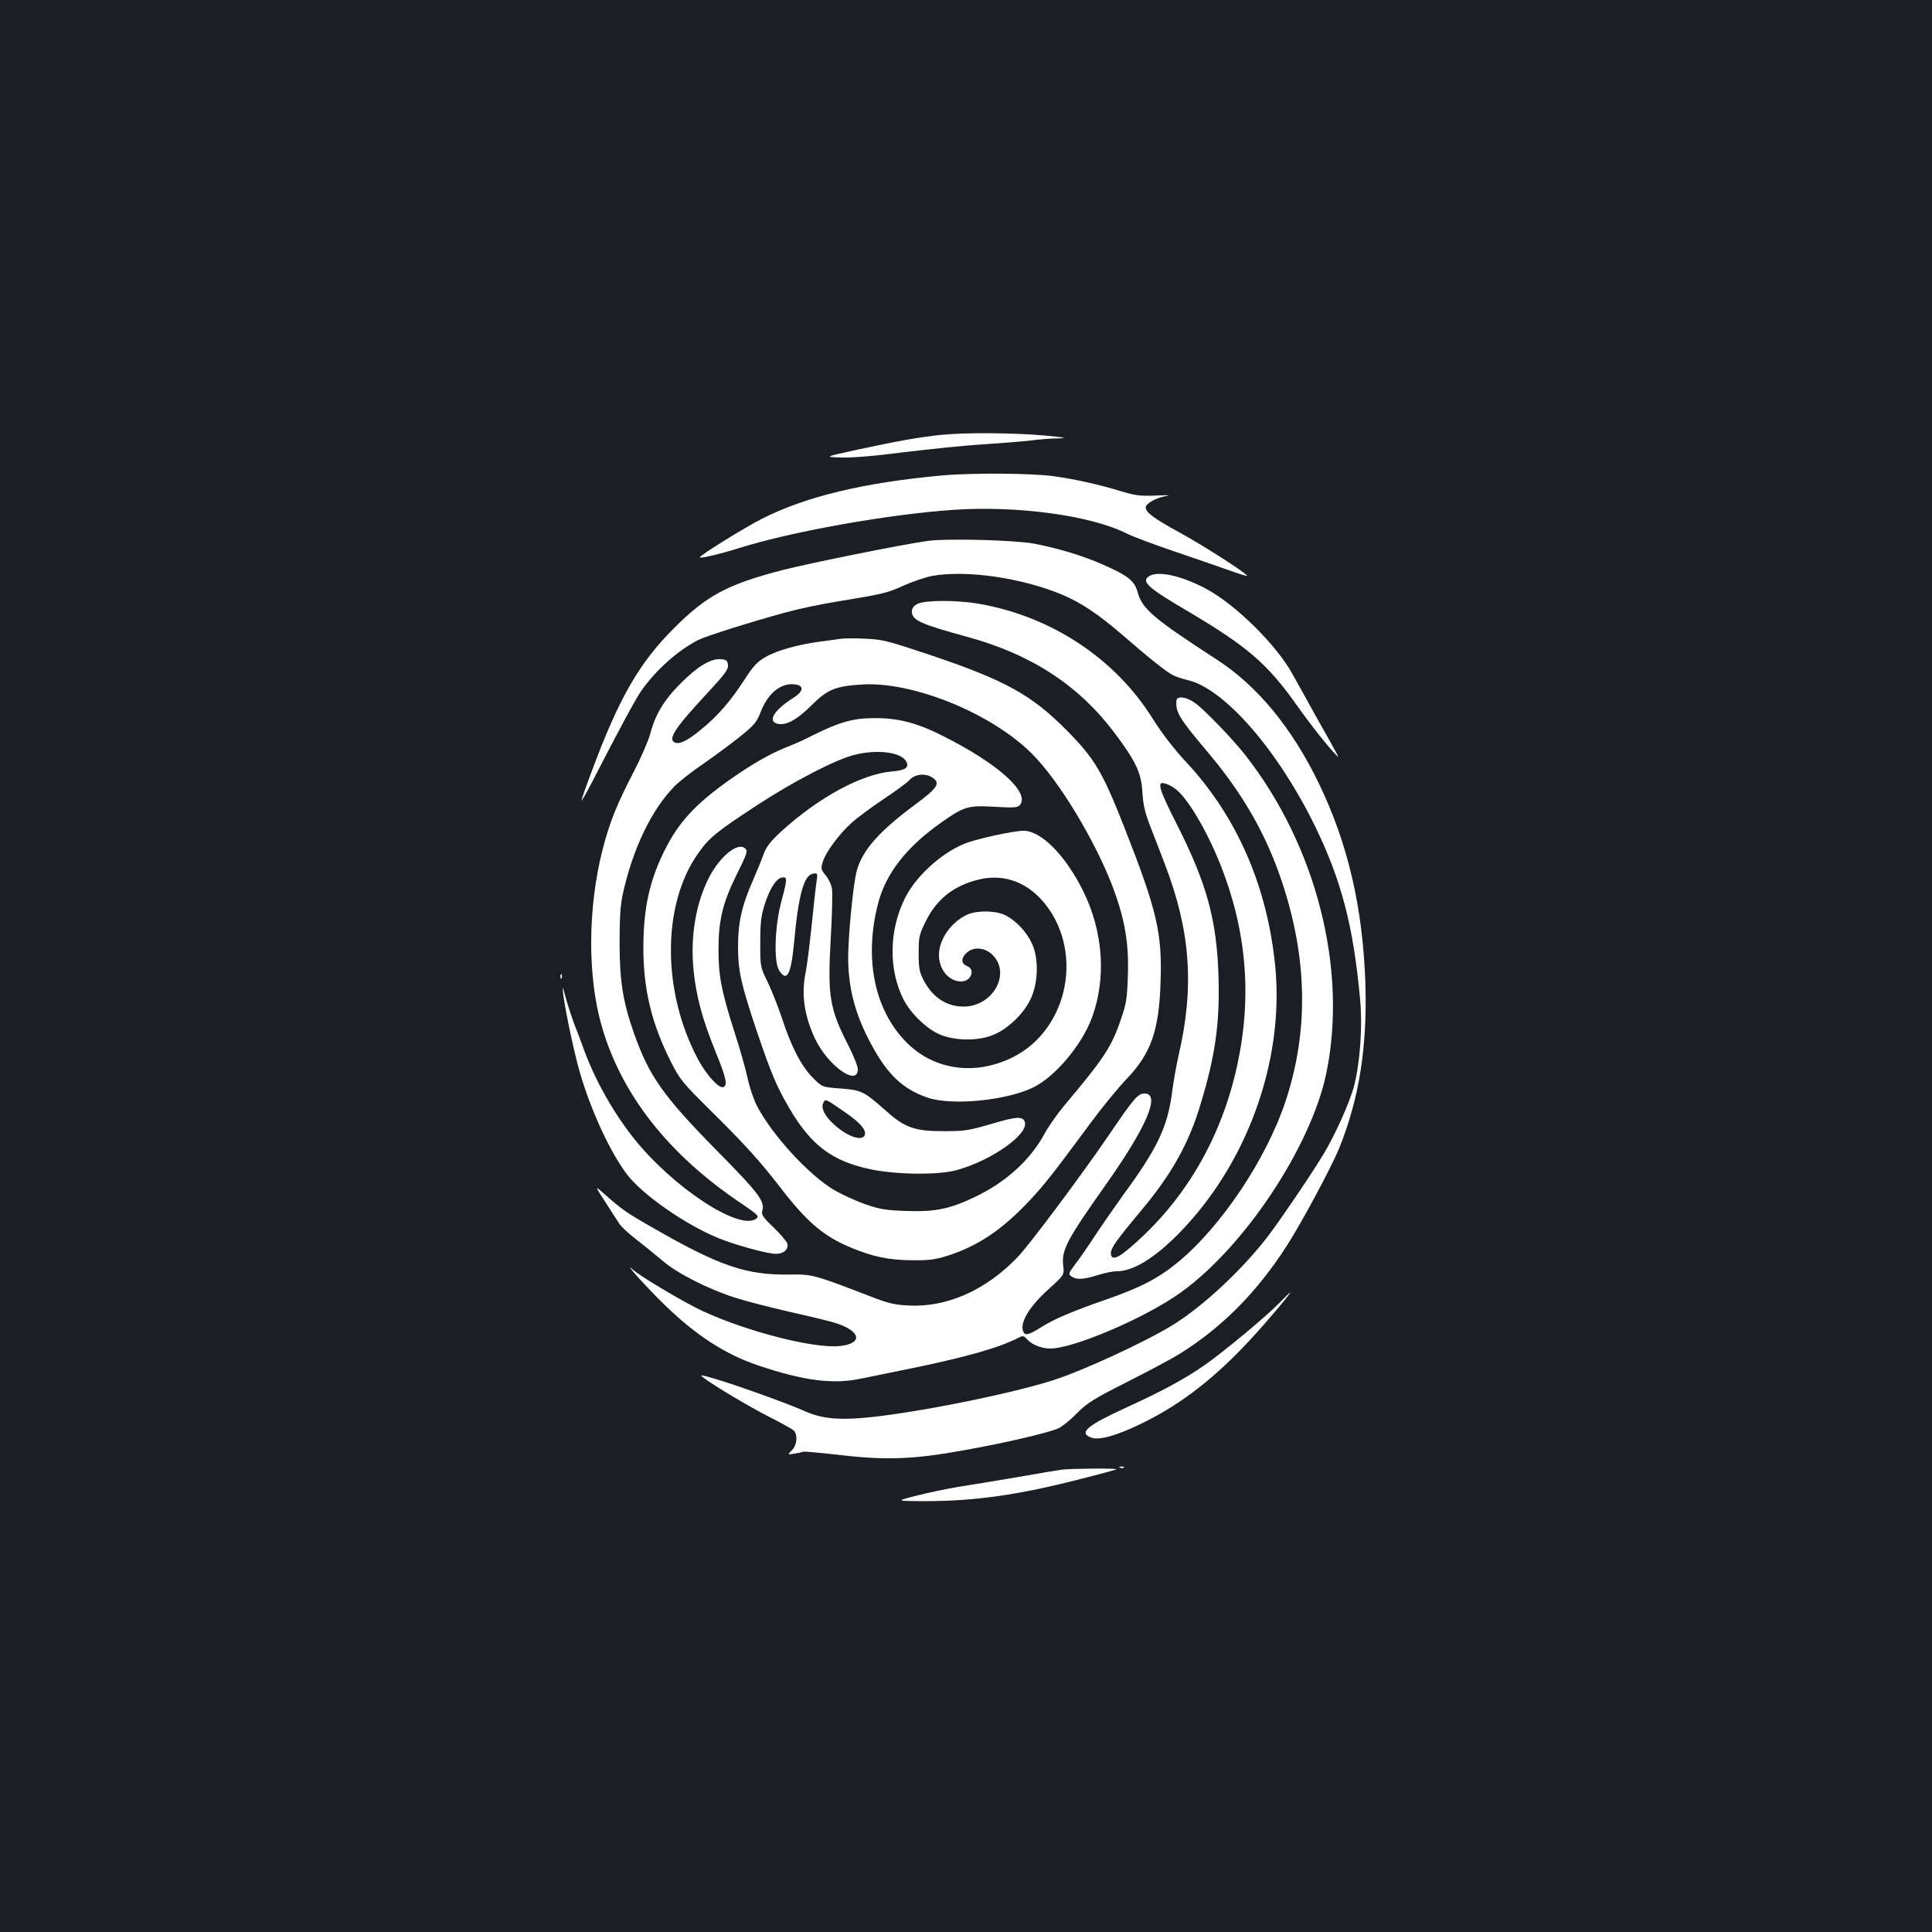 <?xml version="1.0" standalone="no"?>
<!DOCTYPE svg PUBLIC "-//W3C//DTD SVG 20010904//EN"
 "http://www.w3.org/TR/2001/REC-SVG-20010904/DTD/svg10.dtd">
<svg version="1.0" xmlns="http://www.w3.org/2000/svg"
 width="1000pt" height="1000pt" viewBox="0 0 1000 1000"
 preserveAspectRatio="xMidYMid meet">
<rect width="100%" height="100%" fill="#1b1f23"/>
<g transform="translate(0,1000) scale(0.1,-0.1)"
fill="#ffffff" stroke="none">
<path d="M4870 7749 c-114 -12 -221 -31 -430 -76 -175 -38 -175 -38 -86 -41
56 -2 177 8 330 28 133 16 315 35 406 40 91 6 201 15 245 20 44 6 109 11 145
11 49 2 31 5 -75 15 -160 14 -410 16 -535 3z"/>
<path d="M4875 7539 c-405 -37 -703 -109 -929 -223 -93 -47 -331 -195 -324
-201 6 -6 104 17 193 45 277 88 776 177 1118 201 331 23 715 -29 900 -123 32
-16 142 -57 245 -92 103 -35 231 -79 284 -98 53 -19 95 -32 93 -28 -12 19
-229 158 -350 224 -133 73 -175 104 -175 130 1 19 49 47 98 57 37 6 28 7 -46
4 -78 -3 -106 0 -175 21 -121 37 -239 63 -352 79 -109 16 -428 18 -580 4z"/>
<path d="M4800 7200 c-135 -19 -601 -113 -747 -150 -287 -74 -395 -132 -563
-300 -180 -179 -285 -360 -426 -739 -30 -79 -54 -148 -54 -154 0 -6 24 37 54
94 133 259 224 428 253 470 76 110 192 213 298 267 41 20 267 92 455 143 58
16 173 41 255 54 249 41 266 45 354 85 48 21 113 43 145 49 178 32 469 -10
678 -99 97 -41 188 -103 313 -211 130 -113 221 -186 255 -203 14 -8 48 -19 77
-26 190 -44 466 -361 659 -755 138 -284 199 -518 234 -899 13 -138 0 -323 -31
-445 -21 -84 -101 -261 -161 -359 -71 -116 -220 -335 -286 -422 -131 -170
-327 -354 -485 -454 -135 -85 -473 -242 -629 -291 -239 -76 -757 -177 -992
-195 -135 -10 -213 0 -300 40 -81 36 -350 133 -461 165 -69 20 -76 21 -55 5
58 -44 235 -149 340 -203 63 -32 121 -64 128 -71 22 -21 18 -74 -8 -101 -24
-25 -24 -25 11 -19 19 3 40 7 46 10 7 2 93 -6 190 -17 239 -28 382 -23 645 25
213 38 426 88 484 112 19 8 63 43 97 78 55 55 85 74 257 161 107 54 231 120
275 147 220 137 402 320 558 564 78 122 227 401 267 497 105 258 148 529 137
862 -14 391 -90 718 -241 1031 -139 287 -319 506 -531 642 -325 211 -384 261
-407 348 -16 58 -50 85 -180 142 -107 47 -231 84 -355 108 -103 19 -453 28
-553 14z"/>
<path d="M5945 7016 c-38 -27 -1 -60 200 -178 310 -183 415 -273 567 -488 81
-114 169 -224 211 -265 10 -10 2 6 -120 222 -37 68 -88 159 -112 202 -83 153
-298 364 -451 445 -129 68 -251 94 -295 62z"/>
<path d="M4748 6874 c-19 -10 -28 -23 -28 -39 0 -45 41 -64 285 -131 332 -90
579 -251 765 -499 109 -146 137 -204 143 -305 4 -65 13 -106 40 -175 19 -49
54 -139 77 -200 132 -343 153 -635 70 -989 -11 -49 -27 -137 -34 -195 -24
-176 -76 -286 -253 -527 -47 -66 -114 -162 -148 -214 -34 -52 -79 -117 -100
-144 -35 -47 -36 -50 -19 -63 25 -18 62 -16 136 7 34 11 79 20 99 20 83 0 192
66 317 192 355 359 549 892 503 1382 -40 415 -197 777 -460 1060 -66 71 -126
149 -174 225 -194 312 -525 531 -901 596 -116 20 -281 19 -318 -1z m1334 -956
c61 -43 161 -210 232 -386 137 -342 167 -680 92 -1036 -83 -392 -281 -726
-575 -969 -53 -44 -81 -48 -81 -13 0 27 32 71 153 216 158 187 250 350 310
551 78 256 101 423 94 665 -9 292 -60 479 -215 786 -96 189 -106 227 -60 212
13 -3 35 -15 50 -26z"/>
<path d="M4355 6694 c-16 -2 -66 -9 -110 -15 -114 -15 -223 -45 -283 -80 -42
-24 -63 -46 -108 -116 -71 -110 -139 -189 -224 -258 -70 -58 -111 -78 -135
-69 -41 16 -4 73 162 252 95 102 114 128 111 150 -2 22 -9 28 -36 30 -51 5
-120 -36 -207 -123 -88 -88 -133 -162 -160 -265 -10 -36 -48 -124 -86 -197
-86 -166 -123 -257 -160 -400 -77 -301 -79 -658 -4 -916 102 -354 347 -664
719 -914 91 -62 97 -68 80 -81 -88 -65 -437 166 -639 423 -104 133 -193 292
-250 445 -15 41 -38 104 -52 138 -13 35 -33 96 -44 135 -18 66 -19 68 -14 22
11 -87 55 -296 86 -405 57 -196 155 -410 243 -527 81 -107 305 -263 478 -333
93 -37 252 -80 295 -80 39 0 66 24 58 54 -4 11 -36 49 -71 83 -52 49 -64 67
-59 83 16 51 -14 91 -240 320 -274 279 -345 380 -424 603 -57 162 -74 271 -74
467 0 130 4 196 17 255 52 233 148 434 268 556 24 24 91 77 149 116 57 40 143
103 189 140 74 60 87 75 107 127 37 97 103 151 174 144 53 -5 50 -36 -6 -71
-95 -60 -132 -117 -85 -132 43 -14 103 17 178 92 84 84 124 101 262 110 263
17 669 -147 880 -357 140 -138 332 -456 423 -700 59 -159 80 -281 75 -445 -4
-123 -8 -151 -36 -230 -47 -141 -87 -202 -289 -442 -38 -45 -87 -114 -108
-154 -74 -135 -200 -249 -360 -325 -130 -62 -203 -77 -355 -72 -107 4 -137 9
-212 35 -48 17 -120 50 -160 73 -131 78 -317 280 -398 432 -17 31 -39 96 -50
145 -10 48 -41 158 -69 243 -67 210 -83 292 -82 430 0 144 22 237 90 375 61
123 63 131 46 145 -37 31 -126 -41 -182 -146 -71 -135 -101 -310 -83 -486 13
-134 46 -256 115 -425 54 -133 63 -172 38 -180 -22 -8 -88 65 -130 144 -188
352 -187 804 2 1068 57 80 91 108 300 245 191 125 410 239 508 263 119 30 242
14 268 -35 16 -30 -4 -45 -74 -51 -156 -13 -380 -134 -574 -311 -53 -49 -76
-78 -89 -113 -9 -27 -35 -88 -56 -138 -58 -131 -78 -219 -78 -344 0 -127 16
-197 98 -441 75 -220 101 -282 168 -397 112 -191 221 -273 419 -315 133 -28
350 -31 445 -5 183 50 378 188 354 251 -11 29 -45 27 -171 -11 -117 -34 -138
-38 -248 -38 -151 0 -202 18 -301 107 -113 100 -126 106 -234 114 -95 7 -95 7
-145 58 -59 60 -112 164 -159 310 -19 56 -51 138 -72 182 -39 79 -39 79 -39
204 0 101 4 138 22 196 27 85 61 138 91 142 28 4 28 -5 -4 -125 -34 -127 -40
-312 -11 -356 40 -62 61 -23 77 143 23 251 51 351 99 358 23 4 24 2 17 -45 -4
-26 -16 -131 -26 -233 -11 -102 -24 -207 -30 -233 -23 -112 -8 -222 48 -342
66 -140 222 -252 222 -159 0 15 -22 70 -49 123 -98 192 -108 255 -91 556 7
121 10 237 6 257 -4 21 -18 51 -33 68 -24 29 -25 34 -14 70 15 49 84 143 149
201 28 26 102 80 164 122 62 41 124 86 137 101 29 31 83 35 119 10 41 -28 24
-53 -88 -136 -189 -140 -274 -236 -305 -343 -18 -62 -45 -338 -45 -454 1 -160
38 -297 122 -451 83 -153 161 -227 288 -271 125 -43 406 -16 547 52 112 54
251 218 303 357 78 206 61 452 -46 665 -92 183 -216 307 -306 307 -54 0 -254
-44 -311 -69 -123 -53 -249 -170 -304 -282 -82 -166 -84 -368 -7 -521 39 -77
127 -160 197 -186 78 -29 186 -30 262 -1 78 29 164 111 201 191 38 84 41 206
6 283 -27 60 -82 119 -137 147 -48 25 -144 27 -196 5 -84 -37 -149 -128 -149
-210 0 -75 51 -137 115 -137 52 0 75 63 30 80 -31 12 -32 40 -2 68 33 31 87
29 126 -3 110 -93 16 -275 -142 -275 -87 0 -159 47 -205 134 -23 44 -27 63
-27 142 0 84 2 95 37 166 56 113 142 182 268 214 124 32 239 -4 329 -101 226
-248 149 -672 -150 -819 -199 -97 -415 -63 -557 89 -159 169 -209 431 -137
709 40 155 147 292 326 418 121 85 139 90 279 82 99 -6 117 -4 129 9 53 65
-112 214 -399 358 -135 68 -231 93 -355 92 -109 0 -179 -20 -318 -89 -37 -19
-91 -44 -120 -55 -81 -31 -164 -76 -262 -142 -202 -136 -300 -235 -375 -379
-86 -165 -120 -313 -120 -524 0 -216 43 -392 142 -589 48 -94 60 -109 213
-260 166 -164 250 -257 345 -380 145 -189 228 -261 373 -322 115 -48 196 -65
317 -66 84 -1 120 3 180 22 158 49 287 135 431 289 75 80 119 136 318 405 56
76 138 176 181 221 128 133 169 251 177 503 9 253 -18 369 -186 797 -113 288
-154 358 -296 502 -184 187 -321 263 -714 395 -216 72 -246 80 -332 83 -52 3
-107 2 -124 0z m33 -2461 c68 -48 97 -84 88 -108 -13 -34 -90 -8 -156 52 -51
45 -73 89 -58 116 11 21 10 21 126 -60z"/>
<path d="M6089 6373 c-4 -60 13 -89 158 -261 187 -221 306 -430 388 -675 133
-398 139 -775 19 -1137 -99 -299 -334 -650 -558 -834 -101 -83 -195 -132 -381
-196 -166 -58 -257 -96 -325 -139 -69 -44 -88 -47 -96 -16 -12 46 38 126 131
210 84 76 84 76 78 125 -9 80 19 133 222 420 210 297 284 470 199 470 -34 0
-57 -27 -181 -210 -146 -214 -415 -574 -477 -638 -164 -171 -368 -261 -566
-249 -69 3 -106 12 -195 47 -288 111 -301 115 -415 113 -226 -4 -364 43 -709
241 -137 78 -163 96 -253 176 -51 45 -51 45 6 -43 31 -49 64 -99 73 -113 9
-14 48 -50 87 -80 39 -30 100 -80 136 -110 76 -66 239 -148 382 -193 54 -17
178 -49 275 -71 98 -22 201 -47 228 -55 140 -41 157 -109 32 -122 -133 -14
-475 73 -708 180 -90 41 -323 179 -364 216 -56 50 74 -95 162 -180 164 -160
315 -258 486 -316 237 -80 389 -100 537 -68 36 7 155 32 265 54 280 58 448
106 545 156 25 13 29 12 46 -7 25 -28 75 -48 120 -48 121 0 493 159 674 289
330 235 676 756 755 1136 111 537 -51 1175 -418 1645 -65 83 -210 234 -261
271 -45 33 -95 39 -97 12z"/>
<path d="M2901 4944 c0 -11 3 -14 6 -6 3 7 2 16 -1 19 -3 4 -6 -2 -5 -13z"/>
<path d="M6620 3254 c-71 -72 -290 -254 -388 -322 -103 -71 -213 -131 -406
-219 -202 -93 -244 -129 -178 -154 42 -16 139 12 277 81 195 97 369 233 551
431 79 85 209 239 202 239 -2 0 -28 -25 -58 -56z"/>
<path d="M5798 2403 c7 -3 16 -2 19 1 4 3 -2 6 -13 5 -11 0 -14 -3 -6 -6z"/>
<path d="M5495 2393 c-16 -2 -118 -19 -225 -38 -107 -18 -244 -41 -304 -50
-60 -10 -159 -30 -220 -46 -111 -28 -111 -28 34 -29 266 0 488 31 818 116 97
24 178 47 181 49 5 6 -240 4 -284 -2z"/>
</g>
</svg>

